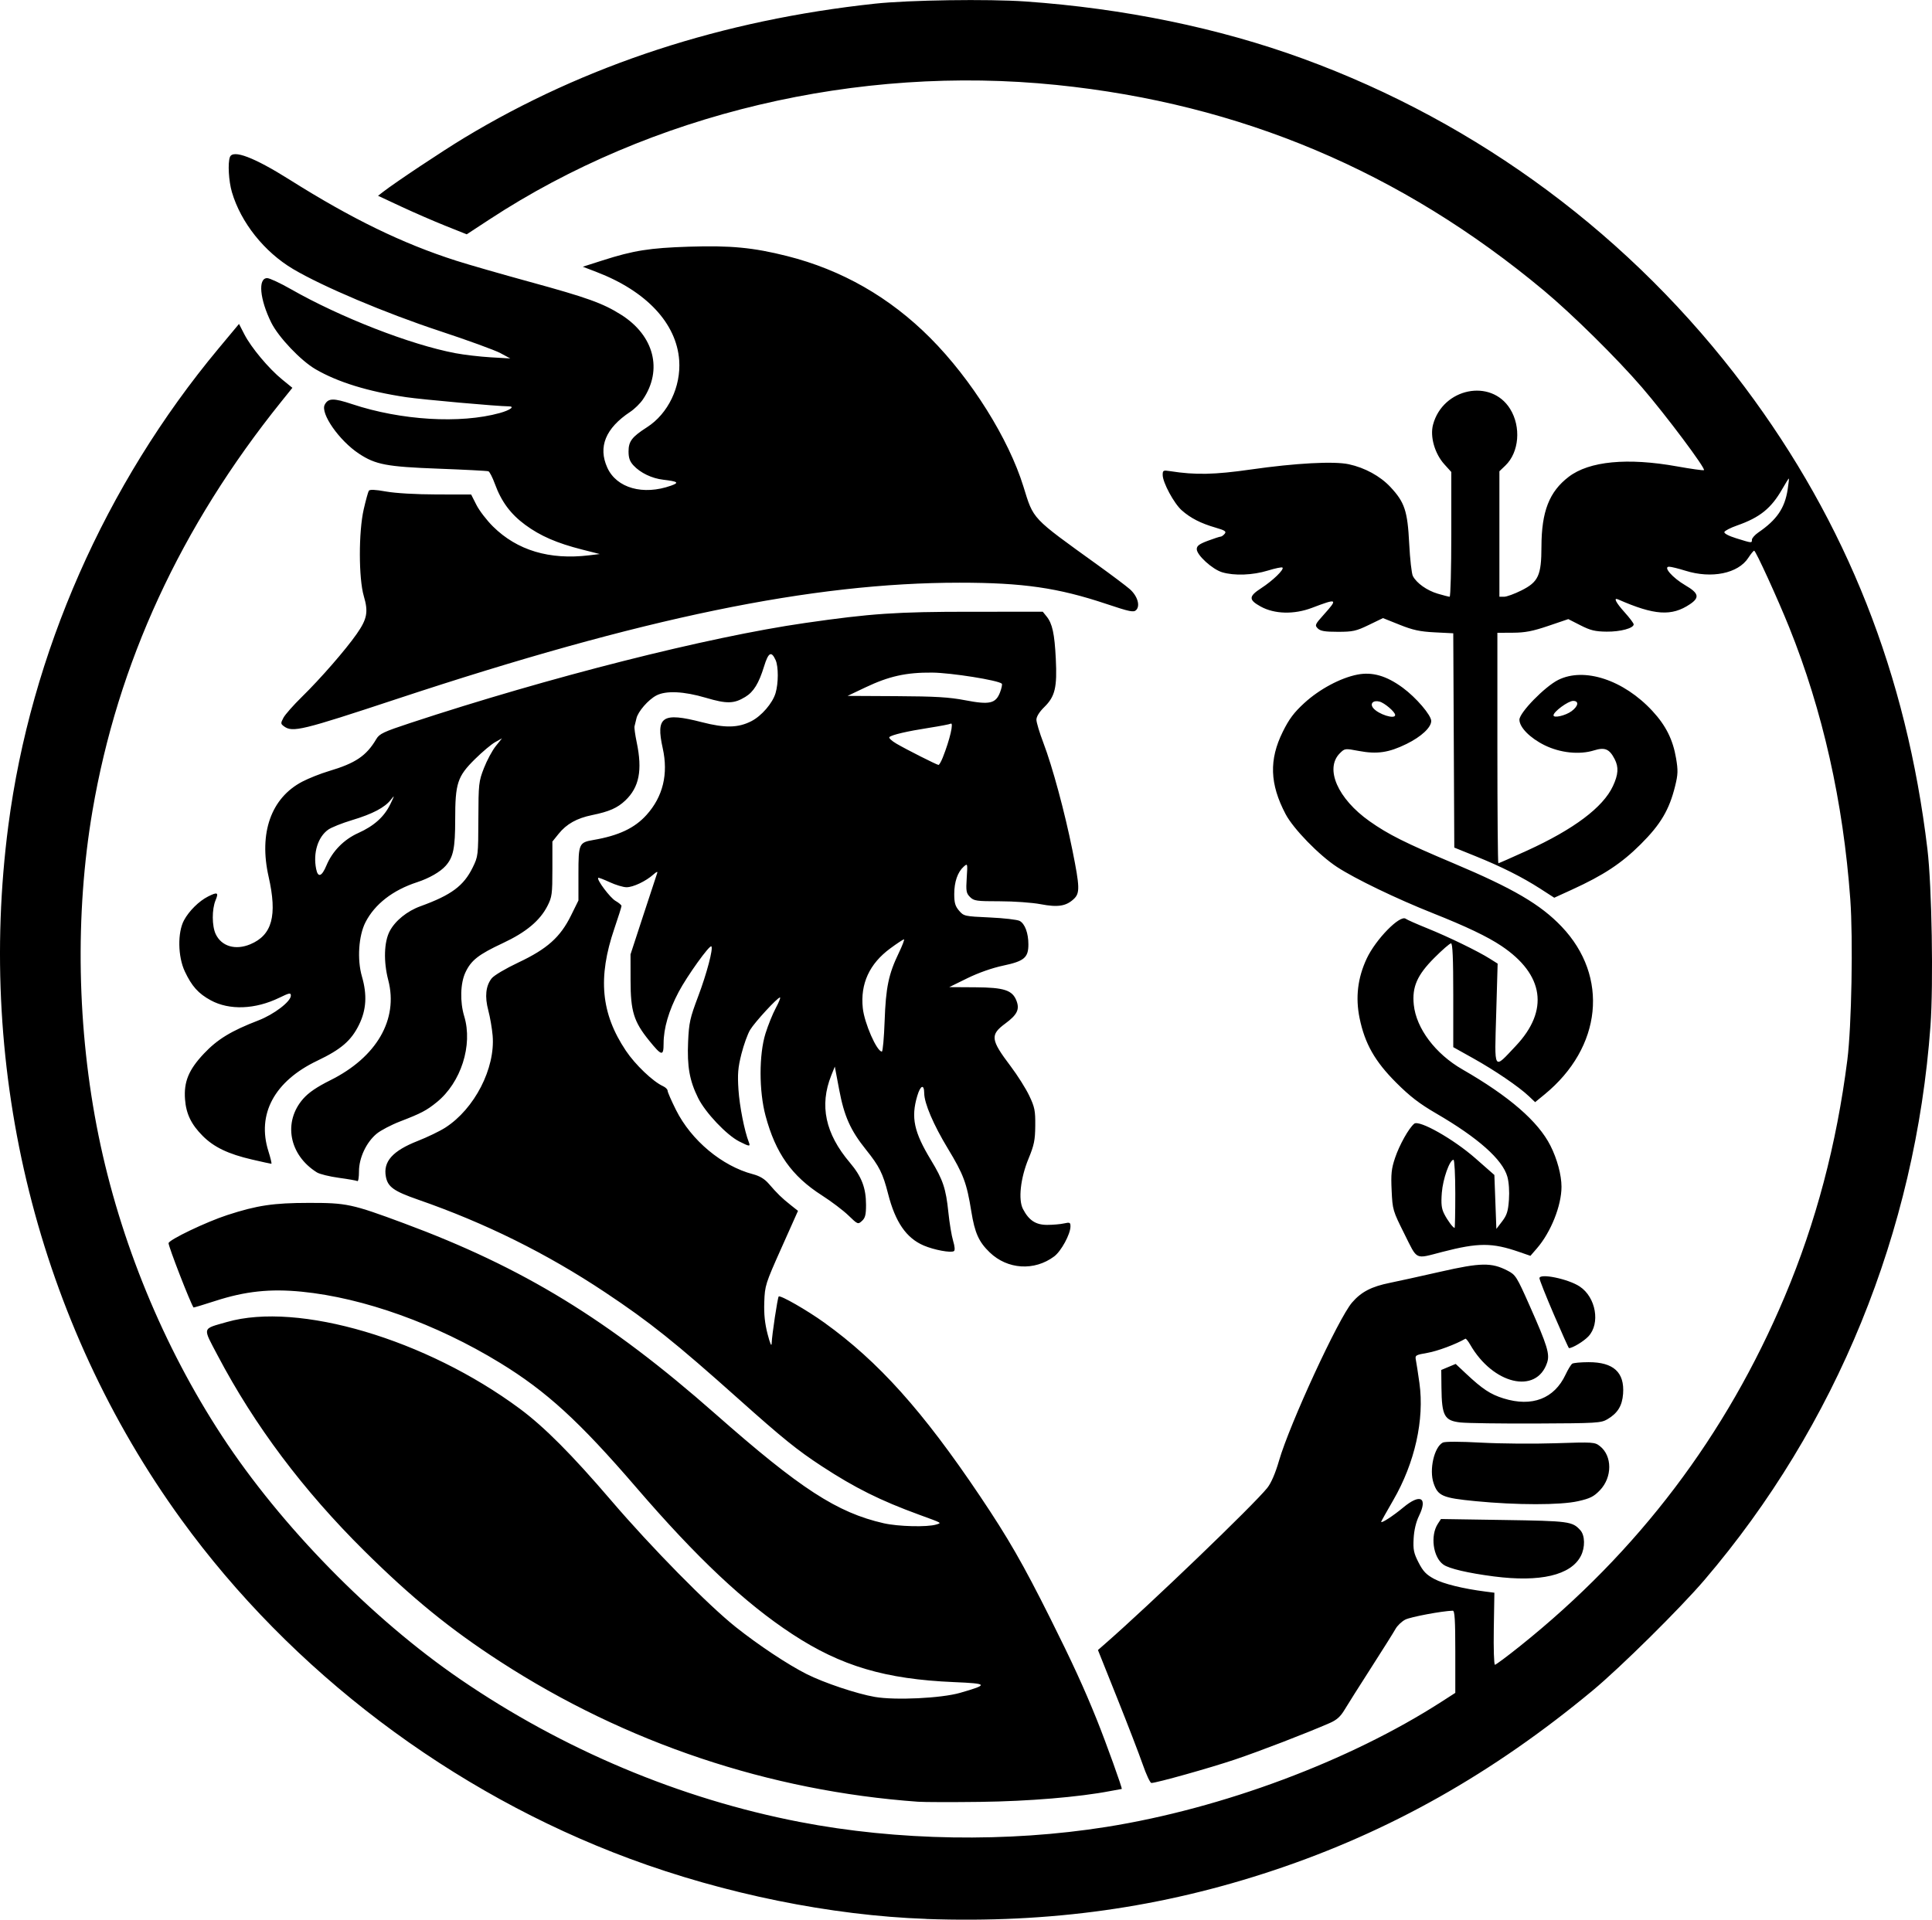 <?xml version="1.0" encoding="UTF-8" standalone="no"?>
<!-- Created with Inkscape (http://www.inkscape.org/) -->

<svg
   width="255.049mm"
   height="253.468mm"
   viewBox="0 0 255.049 253.468"
   version="1.1"
   id="svg1"
   xml:space="preserve"
   inkscape:version="1.4 (86a8ad7, 2024-10-11)"
   sodipodi:docname="Hermes.svg"
   xmlns:inkscape="http://www.inkscape.org/namespaces/inkscape"
   xmlns:sodipodi="http://sodipodi.sourceforge.net/DTD/sodipodi-0.dtd"
   xmlns="http://www.w3.org/2000/svg"
   xmlns:svg="http://www.w3.org/2000/svg"><sodipodi:namedview
     id="namedview1"
     pagecolor="#ffffff"
     bordercolor="#000000"
     borderopacity="0.25"
     inkscape:showpageshadow="2"
     inkscape:pageopacity="0.0"
     inkscape:pagecheckerboard="0"
     inkscape:deskcolor="#d1d1d1"
     inkscape:document-units="mm"
     inkscape:zoom="0.19041982"
     inkscape:cx="-28.883547"
     inkscape:cy="70.89598"
     inkscape:window-width="1828"
     inkscape:window-height="1057"
     inkscape:window-x="3924"
     inkscape:window-y="-8"
     inkscape:window-maximized="1"
     inkscape:current-layer="layer1" /><defs
     id="defs1" /><g
     inkscape:label="Warstwa 1"
     inkscape:groupmode="layer"
     id="layer1"
     transform="translate(12.225,-127.23)"><path
       style="fill:#000000"
       d="M 110.043,380.603 C 97.481,380.158 83.419,377.302 70.884,372.649 47.372,363.921 26.252,347.939 11.698,327.86 -7.173,301.828 -15.381,268.884 -11.127,236.256 -8.163,213.527 1.662,191.216 16.614,173.26 l 2.714,-3.258 0.709,1.378 c 0.897,1.743 3.216,4.514 4.978,5.951 l 1.359,1.107 -1.463,1.819 C 11.62,196.781 3.308,214.8 -0.019,234.302 -2.346,247.943 -2.063,263.18 0.779,277.149 3.618,291.102 9.328,305.002 17.09,316.852 c 7.788,11.889 19.74,24.095 31.437,32.105 13.568,9.291 29.006,15.783 44.805,18.842 12.899,2.498 27.476,2.733 40.523,0.655 15.327,-2.442 32.078,-8.705 44.252,-16.546 l 1.786,-1.15 v -5.429 c 0,-4.172 -0.077,-5.427 -0.331,-5.421 -1.398,0.035 -5.585,0.821 -6.273,1.177 -0.468,0.242 -1.049,0.797 -1.291,1.234 -0.242,0.437 -1.69,2.742 -3.218,5.123 -1.528,2.381 -3.105,4.876 -3.505,5.546 -0.545,0.913 -1.04,1.354 -1.984,1.764 -3.191,1.387 -9.257,3.722 -12.503,4.814 -3.33,1.12 -10.341,3.086 -11.013,3.088 -0.164,4.6e-4 -0.68,-1.1 -1.146,-2.447 -0.467,-1.346 -1.988,-5.296 -3.38,-8.777 l -2.531,-6.329 0.899,-0.786 c 5.956,-5.203 19.693,-18.407 21.46,-20.628 0.509,-0.64 1.064,-1.928 1.542,-3.578 1.411,-4.868 7.849,-18.814 9.646,-20.895 1.214,-1.407 2.56,-2.107 4.992,-2.597 1.039,-0.21 4.044,-0.871 6.677,-1.47 5.322,-1.211 6.741,-1.234 8.855,-0.142 1.071,0.553 1.205,0.766 2.941,4.68 2.32,5.23 2.66,6.345 2.282,7.475 -1.409,4.214 -7.137,2.869 -10.154,-2.385 -0.272,-0.474 -0.558,-0.826 -0.635,-0.78 -1.232,0.722 -3.675,1.635 -4.99,1.863 -1.605,0.279 -1.67,0.32 -1.539,0.972 0.075,0.375 0.283,1.731 0.463,3.015 0.675,4.826 -0.603,10.543 -3.46,15.478 -0.876,1.514 -1.593,2.797 -1.593,2.851 0,0.245 1.585,-0.784 2.91,-1.889 2.259,-1.884 3.274,-1.336 2.079,1.121 -0.388,0.798 -0.642,1.873 -0.701,2.97 -0.079,1.474 0.015,1.928 0.654,3.175 0.596,1.163 1.012,1.597 2.069,2.163 1.217,0.651 3.78,1.283 6.747,1.665 l 1.191,0.153 -0.078,4.757 c -0.043,2.616 0.025,4.757 0.15,4.757 0.125,0 1.606,-1.101 3.289,-2.447 15.619,-12.489 27.257,-27.861 34.981,-46.207 4.11,-9.762 6.831,-20.046 8.25,-31.187 0.562,-4.412 0.775,-15.984 0.39,-21.268 -0.933,-12.825 -3.644,-24.888 -8.063,-35.877 -1.521,-3.781 -4.419,-10.123 -4.625,-10.119 -0.09,0.002 -0.439,0.427 -0.774,0.945 -1.337,2.064 -4.844,2.783 -8.296,1.701 -0.922,-0.289 -1.894,-0.527 -2.158,-0.529 -0.839,-0.006 0.446,1.463 2.151,2.459 1.771,1.035 1.911,1.609 0.605,2.488 -2.418,1.63 -4.701,1.478 -9.485,-0.629 -0.659,-0.29 -0.306,0.41 0.86,1.707 0.655,0.728 1.191,1.441 1.191,1.584 0,0.512 -1.751,0.985 -3.572,0.964 -1.521,-0.017 -2.138,-0.167 -3.455,-0.838 l -1.603,-0.817 -2.631,0.893 c -2.07,0.703 -3.068,0.895 -4.681,0.904 l -2.051,0.011 v 15.214 c 0,8.367 0.058,15.214 0.129,15.214 0.071,0 1.769,-0.748 3.774,-1.662 6.183,-2.82 10.045,-5.719 11.349,-8.52 0.718,-1.543 0.78,-2.506 0.228,-3.574 -0.693,-1.34 -1.291,-1.591 -2.729,-1.144 -1.919,0.597 -4.455,0.331 -6.513,-0.682 -1.928,-0.949 -3.328,-2.368 -3.328,-3.374 0,-0.932 3.353,-4.37 5.121,-5.252 3.441,-1.715 8.636,-5.8e-4 12.436,4.103 1.772,1.914 2.705,3.779 3.122,6.241 0.272,1.607 0.254,2.139 -0.122,3.663 -0.776,3.146 -1.907,5.058 -4.542,7.686 -2.538,2.53 -4.903,4.091 -9.107,6.011 l -2.309,1.055 -1.836,-1.184 c -2.381,-1.535 -5.128,-2.915 -8.583,-4.312 l -2.778,-1.123 -0.068,-14.149 -0.068,-14.149 -2.445,-0.124 c -1.963,-0.1 -2.878,-0.298 -4.639,-1.003 l -2.194,-0.879 -1.872,0.906 c -1.673,0.809 -2.107,0.906 -4.08,0.906 -1.719,0 -2.307,-0.099 -2.655,-0.446 -0.418,-0.418 -0.37,-0.531 0.784,-1.815 1.907,-2.121 1.804,-2.181 -1.548,-0.906 -2.365,0.899 -4.951,0.835 -6.769,-0.168 -1.623,-0.895 -1.609,-1.344 0.073,-2.434 1.519,-0.984 3.048,-2.466 2.8,-2.714 -0.085,-0.085 -0.952,0.093 -1.927,0.394 -1.995,0.616 -4.433,0.707 -6.043,0.224 -1.285,-0.385 -3.347,-2.265 -3.347,-3.052 0,-0.431 0.327,-0.678 1.465,-1.104 0.806,-0.301 1.565,-0.548 1.687,-0.548 0.122,0 0.362,-0.168 0.533,-0.374 0.257,-0.31 0.047,-0.451 -1.216,-0.818 -1.94,-0.564 -3.269,-1.243 -4.434,-2.266 -1.03,-0.904 -2.533,-3.686 -2.533,-4.688 0,-0.606 0.072,-0.642 0.992,-0.498 3.331,0.521 5.837,0.469 10.649,-0.22 5.898,-0.844 10.956,-1.117 12.921,-0.695 2.116,0.454 4.152,1.566 5.494,3 1.891,2.022 2.268,3.157 2.488,7.49 0.104,2.049 0.322,3.975 0.485,4.279 0.504,0.942 1.859,1.902 3.279,2.324 0.747,0.222 1.456,0.403 1.575,0.403 0.119,0 0.217,-3.706 0.217,-8.236 v -8.236 l -0.915,-1.013 c -1.275,-1.411 -1.916,-3.661 -1.494,-5.239 1.291,-4.828 7.656,-6.13 10.172,-2.081 1.475,2.374 1.195,5.738 -0.623,7.48 l -0.789,0.756 v 8.285 8.285 h 0.619 c 0.341,0 1.365,-0.373 2.278,-0.829 2.252,-1.125 2.646,-1.986 2.654,-5.796 0.01,-4.633 1.031,-7.249 3.596,-9.209 2.714,-2.075 7.755,-2.558 14.335,-1.373 1.782,0.321 3.364,0.542 3.516,0.492 0.334,-0.111 -5.019,-7.266 -8.18,-10.933 -3.317,-3.849 -9.203,-9.659 -12.944,-12.779 -18.859,-15.729 -40.054,-24.673 -64.346,-27.152 -26.287,-2.683 -53.514,3.774 -74.844,17.751 l -3.01,1.972 -2.811,-1.123 c -1.546,-0.618 -4.18,-1.763 -5.854,-2.545 l -3.042,-1.422 0.661,-0.512 c 1.631,-1.264 7.827,-5.388 10.715,-7.133 15.93,-9.625 34.084,-15.556 54.24,-17.722 4.468,-0.48 14.942,-0.632 19.844,-0.288 13.01,0.913 25.553,3.498 36.645,7.552 23.243,8.496 43.449,23.52 58.301,43.35 13.482,18.001 21.37,37.953 24.133,61.039 0.582,4.864 0.803,17.775 0.4,23.324 -1.975,27.152 -12.434,52.797 -29.843,73.17 -3.204,3.749 -11.093,11.55 -14.759,14.594 -13.215,10.971 -26.787,18.625 -42.069,23.725 -14.831,4.949 -29.561,7.014 -45.905,6.434 z m 85.196,-159.467 c 0.906,-0.669 1.014,-1.358 0.212,-1.358 -0.652,0 -2.593,1.426 -2.593,1.904 0,0.404 1.587,0.04 2.381,-0.546 z m 23.812,-22.639 c 0,-0.208 0.387,-0.644 0.86,-0.968 2.424,-1.661 3.471,-3.193 3.855,-5.639 0.128,-0.814 0.199,-1.481 0.159,-1.481 -0.04,0 -0.433,0.629 -0.872,1.398 -1.458,2.549 -2.955,3.756 -5.966,4.81 -0.862,0.302 -1.614,0.689 -1.671,0.86 -0.062,0.186 0.569,0.521 1.567,0.83 2.088,0.648 2.068,0.647 2.068,0.19 z M 108.984,365.134 c -19.665,-1.414 -38.595,-7.762 -55.166,-18.499 -6.615,-4.286 -11.671,-8.406 -17.949,-14.624 -8.058,-7.982 -14.5,-16.567 -19.357,-25.797 -2.01,-3.819 -2.105,-3.47 1.217,-4.425 9.427,-2.71 26.306,2.285 38.651,11.438 3.246,2.407 6.886,6.062 12.07,12.119 5.322,6.219 12.788,13.805 16.456,16.723 3.004,2.389 6.863,4.95 9.35,6.206 2.284,1.153 6.631,2.609 9.017,3.02 2.7,0.464 8.76,0.174 11.238,-0.538 3.813,-1.096 3.738,-1.228 -0.801,-1.42 -9.072,-0.385 -14.909,-2.117 -21.339,-6.334 -6.27,-4.112 -12.566,-10.03 -20.611,-19.376 -7.511,-8.725 -11.841,-12.687 -17.967,-16.437 -8.4,-5.143 -18.001,-8.591 -26.177,-9.402 -4.177,-0.414 -7.467,-0.063 -11.423,1.22 -1.559,0.505 -2.85,0.894 -2.871,0.863 -0.453,-0.684 -3.294,-8.003 -3.294,-8.487 0,-0.432 4.956,-2.807 7.763,-3.72 3.929,-1.278 6.083,-1.599 10.758,-1.603 4.991,-0.005 5.667,0.14 12.496,2.673 15.801,5.861 27.042,12.738 41.161,25.184 11.217,9.887 16.074,13.043 22.23,14.444 1.919,0.437 5.747,0.531 6.927,0.171 0.751,-0.229 0.881,-0.154 -2.249,-1.298 -5.142,-1.88 -8.464,-3.536 -12.836,-6.394 -3.24,-2.119 -5.162,-3.671 -10.976,-8.865 -8.399,-7.503 -11.745,-10.178 -17.64,-14.103 -7.714,-5.137 -15.822,-9.156 -24.693,-12.239 -3.209,-1.115 -4,-1.681 -4.255,-3.039 -0.374,-1.993 0.892,-3.41 4.209,-4.713 1.273,-0.5 2.909,-1.29 3.636,-1.757 3.863,-2.479 6.62,-7.843 6.25,-12.16 -0.081,-0.946 -0.337,-2.434 -0.569,-3.307 -0.489,-1.839 -0.342,-3.246 0.441,-4.243 0.305,-0.388 1.846,-1.302 3.543,-2.103 3.782,-1.784 5.519,-3.336 6.928,-6.191 l 0.984,-1.992 v -3.538 c 0,-3.956 0.073,-4.121 1.964,-4.447 3.349,-0.576 5.446,-1.563 7.018,-3.303 2.177,-2.41 2.905,-5.402 2.144,-8.822 -0.932,-4.189 -0.048,-4.774 5.175,-3.429 3.065,0.79 4.783,0.754 6.524,-0.134 1.343,-0.685 2.796,-2.367 3.195,-3.698 0.392,-1.307 0.395,-3.524 0.007,-4.376 -0.563,-1.235 -0.95,-1.019 -1.525,0.849 -0.685,2.229 -1.375,3.352 -2.472,4.02 -1.497,0.913 -2.437,0.934 -5.204,0.116 -2.904,-0.859 -5.265,-0.97 -6.534,-0.308 -1.077,0.562 -2.438,2.131 -2.637,3.04 -0.087,0.398 -0.2,0.86 -0.25,1.028 -0.051,0.168 0.078,1.121 0.287,2.117 0.773,3.694 0.333,5.939 -1.507,7.685 -1.041,0.988 -2.122,1.464 -4.366,1.923 -2.03,0.415 -3.386,1.173 -4.438,2.481 l -0.819,1.017 v 3.613 c 0,3.314 -0.054,3.718 -0.649,4.884 -0.999,1.955 -2.833,3.484 -5.904,4.92 -3.204,1.499 -4.174,2.258 -4.926,3.858 -0.674,1.433 -0.741,3.884 -0.159,5.801 1.155,3.807 -0.426,8.746 -3.63,11.342 -1.357,1.099 -2.056,1.466 -4.84,2.539 -1.164,0.449 -2.552,1.176 -3.085,1.615 -1.366,1.127 -2.339,3.195 -2.339,4.968 0,0.78 -0.093,1.362 -0.206,1.292 -0.113,-0.07 -1.215,-0.264 -2.447,-0.431 -1.233,-0.167 -2.539,-0.489 -2.903,-0.716 -3.681,-2.299 -4.494,-6.673 -1.808,-9.725 0.724,-0.822 1.796,-1.553 3.587,-2.445 6.111,-3.043 8.996,-8.032 7.642,-13.216 -0.639,-2.447 -0.563,-5.041 0.191,-6.469 0.728,-1.379 2.298,-2.651 4.065,-3.291 4.066,-1.475 5.697,-2.684 6.887,-5.108 0.722,-1.47 0.736,-1.591 0.752,-6.393 0.015,-4.685 0.047,-4.974 0.739,-6.747 0.398,-1.019 1.096,-2.318 1.552,-2.887 l 0.829,-1.035 -0.907,0.506 c -0.499,0.278 -1.69,1.279 -2.648,2.225 -2.334,2.305 -2.624,3.188 -2.624,7.993 0,3.785 -0.247,4.979 -1.267,6.121 -0.714,0.799 -2.179,1.638 -3.76,2.153 -3.209,1.046 -5.591,2.894 -6.818,5.291 -0.908,1.772 -1.114,4.93 -0.467,7.154 0.705,2.426 0.586,4.409 -0.385,6.38 -1.034,2.101 -2.362,3.245 -5.511,4.747 -5.652,2.697 -8.001,7.05 -6.448,11.953 0.288,0.91 0.462,1.654 0.386,1.654 -0.076,0 -1.224,-0.252 -2.552,-0.56 -3.145,-0.73 -5.033,-1.635 -6.517,-3.126 -1.51,-1.517 -2.182,-2.909 -2.326,-4.821 -0.175,-2.317 0.482,-3.909 2.493,-6.041 1.787,-1.895 3.597,-2.997 7.196,-4.384 2.056,-0.792 4.281,-2.492 4.281,-3.271 0,-0.407 -0.181,-0.374 -1.521,0.278 -3.186,1.549 -6.596,1.677 -9.054,0.339 -1.637,-0.891 -2.5,-1.852 -3.424,-3.815 -0.92,-1.954 -0.971,-5.138 -0.109,-6.747 0.664,-1.237 1.983,-2.542 3.18,-3.145 1.246,-0.628 1.423,-0.54 0.992,0.491 -0.499,1.194 -0.49,3.408 0.018,4.478 0.768,1.618 2.603,2.158 4.559,1.341 2.893,-1.209 3.59,-3.775 2.424,-8.922 -1.309,-5.78 0.323,-10.395 4.438,-12.55 0.847,-0.444 2.43,-1.072 3.518,-1.395 3.532,-1.051 4.949,-2.011 6.269,-4.246 0.403,-0.682 0.968,-0.949 4.442,-2.095 18.341,-6.054 39.271,-11.359 52.134,-13.214 8.738,-1.26 12.06,-1.485 21.918,-1.486 l 9.482,-8.1e-4 0.499,0.616 c 0.763,0.943 1.054,2.276 1.219,5.601 0.188,3.777 -0.098,4.975 -1.518,6.367 -0.651,0.638 -1.041,1.263 -1.041,1.669 0,0.357 0.415,1.736 0.921,3.063 1.19,3.119 2.821,9.15 3.831,14.168 0.981,4.875 1.004,5.672 0.184,6.442 -1.014,0.953 -2.104,1.125 -4.371,0.691 -1.115,-0.213 -3.534,-0.387 -5.395,-0.387 -3.086,-4e-5 -3.421,-0.048 -3.935,-0.562 -0.499,-0.499 -0.548,-0.781 -0.436,-2.519 0.124,-1.938 0.12,-1.952 -0.401,-1.489 -0.798,0.711 -1.247,2.013 -1.247,3.62 0,1.15 0.132,1.602 0.638,2.191 0.622,0.724 0.724,0.746 4.035,0.895 1.868,0.084 3.652,0.29 3.964,0.457 0.694,0.373 1.152,1.607 1.152,3.104 0,1.744 -0.556,2.213 -3.32,2.797 -1.461,0.309 -3.281,0.949 -4.75,1.671 l -2.381,1.17 3.44,0.021 c 3.823,0.024 4.908,0.381 5.445,1.795 0.43,1.131 0.081,1.836 -1.48,2.989 -2.031,1.5 -1.952,2.127 0.714,5.655 0.892,1.181 1.99,2.921 2.441,3.867 0.724,1.522 0.816,1.979 0.798,3.969 -0.017,1.914 -0.15,2.564 -0.894,4.366 -1.057,2.559 -1.37,5.402 -0.73,6.633 0.782,1.504 1.686,2.099 3.187,2.099 0.752,0 1.755,-0.086 2.228,-0.192 0.77,-0.172 0.86,-0.131 0.857,0.397 -0.004,1.019 -1.227,3.269 -2.152,3.96 -2.616,1.955 -6.165,1.73 -8.518,-0.54 -1.433,-1.383 -1.964,-2.569 -2.421,-5.408 -0.603,-3.745 -1.026,-4.879 -3.09,-8.287 -1.9,-3.136 -3.116,-5.979 -3.126,-7.311 -0.01,-1.255 -0.497,-1.066 -0.919,0.355 -0.847,2.854 -0.437,4.766 1.818,8.482 1.585,2.61 1.969,3.763 2.287,6.868 0.145,1.415 0.427,3.115 0.627,3.778 0.228,0.758 0.267,1.264 0.105,1.365 -0.41,0.254 -2.62,-0.159 -3.988,-0.744 -2.296,-0.983 -3.744,-3.086 -4.699,-6.824 -0.691,-2.705 -1.149,-3.623 -2.911,-5.821 -2.058,-2.568 -2.88,-4.405 -3.544,-7.919 l -0.579,-3.061 -0.471,1.176 c -1.581,3.952 -0.786,7.68 2.453,11.5 1.563,1.843 2.14,3.351 2.14,5.586 0,1.304 -0.108,1.729 -0.537,2.118 -0.527,0.477 -0.561,0.463 -1.786,-0.723 -0.687,-0.665 -2.261,-1.857 -3.498,-2.648 -3.984,-2.548 -6.124,-5.572 -7.447,-10.527 -0.868,-3.25 -0.87,-8.068 -0.005,-10.848 0.34,-1.091 0.953,-2.609 1.364,-3.373 0.41,-0.764 0.657,-1.389 0.549,-1.389 -0.325,0 -3.304,3.234 -3.938,4.275 -0.324,0.532 -0.841,1.961 -1.148,3.175 -0.459,1.815 -0.529,2.653 -0.394,4.721 0.143,2.182 0.792,5.473 1.37,6.945 0.234,0.596 0.075,0.583 -1.274,-0.105 -1.674,-0.854 -4.459,-3.798 -5.415,-5.724 -1.142,-2.302 -1.474,-4.166 -1.327,-7.461 0.112,-2.5 0.247,-3.109 1.334,-5.988 1.126,-2.983 2.004,-6.316 1.735,-6.585 -0.232,-0.232 -3.197,3.902 -4.321,6.026 -1.306,2.468 -1.985,4.793 -1.985,6.801 0,1.717 -0.251,1.665 -1.92,-0.399 -2.018,-2.496 -2.436,-3.854 -2.441,-7.929 l -0.005,-3.44 1.68,-5.141 c 0.924,-2.828 1.747,-5.328 1.828,-5.556 0.105,-0.294 -0.039,-0.249 -0.49,0.152 -1.001,0.891 -2.671,1.682 -3.544,1.679 -0.439,-10e-4 -1.44,-0.302 -2.225,-0.667 -0.785,-0.365 -1.468,-0.624 -1.518,-0.574 -0.23,0.23 1.583,2.643 2.286,3.043 0.434,0.247 0.79,0.549 0.791,0.672 9.2e-4,0.123 -0.421,1.461 -0.938,2.974 -2.217,6.488 -1.773,11.22 1.514,16.134 1.238,1.851 3.57,4.077 4.916,4.691 0.327,0.15 0.595,0.418 0.595,0.596 0,0.178 0.498,1.32 1.107,2.537 2.009,4.018 6.072,7.412 10.157,8.486 0.9,0.237 1.543,0.624 2.095,1.264 1.125,1.303 1.711,1.874 2.855,2.782 l 1,0.794 -2.186,4.895 c -2.115,4.734 -2.189,4.969 -2.265,7.144 -0.056,1.591 0.072,2.83 0.437,4.233 0.342,1.314 0.524,1.716 0.539,1.191 0.029,-1.026 0.779,-6.007 0.926,-6.154 0.212,-0.212 3.724,1.799 6.018,3.447 7.155,5.141 12.996,11.651 20.573,22.933 3.717,5.534 5.66,8.915 9.258,16.108 2.896,5.791 4.477,9.235 6.155,13.408 1.212,3.015 3.411,9.128 3.284,9.128 -0.047,0 -0.726,0.124 -1.51,0.275 -4.13,0.797 -10.758,1.349 -17.168,1.431 -3.711,0.047 -7.402,0.039 -8.202,-0.019 z m -4.426,-103.089 c 0.158,-4.451 0.519,-6.187 1.873,-8.996 0.473,-0.982 0.778,-1.786 0.677,-1.786 -0.101,0 -0.916,0.539 -1.81,1.198 -2.745,2.021 -3.96,4.661 -3.624,7.874 0.208,1.993 1.853,5.745 2.518,5.745 0.123,0 0.287,-1.816 0.366,-4.035 z M 30.869,241.505 c 0.778,-1.871 2.303,-3.428 4.186,-4.274 2.095,-0.941 3.428,-2.137 4.24,-3.804 0.584,-1.199 0.594,-1.267 0.091,-0.616 -0.807,1.044 -2.41,1.889 -5.145,2.711 -1.309,0.394 -2.722,0.959 -3.14,1.257 -1.367,0.973 -2.013,3.08 -1.591,5.19 0.238,1.191 0.743,1.019 1.359,-0.465 z m 81.364,-14.253 c 0.935,-2.341 1.492,-4.746 1.034,-4.463 -0.118,0.073 -1.398,0.317 -2.844,0.543 -2.907,0.453 -4.892,0.916 -5.235,1.22 -0.124,0.109 0.293,0.501 0.926,0.871 1.341,0.783 5.305,2.787 5.554,2.807 0.093,0.008 0.348,-0.433 0.566,-0.978 z m 7.566,-8.623 c 0.205,-0.539 0.307,-1.046 0.227,-1.126 -0.448,-0.448 -6.683,-1.441 -9.191,-1.463 -3.436,-0.03 -5.695,0.472 -8.828,1.961 l -2.346,1.115 6.447,0.034 c 5.163,0.027 6.974,0.135 9.093,0.543 3.227,0.621 4.027,0.436 4.598,-1.064 z m 65.175,116.752 c -3.41,-0.443 -5.912,-1.029 -6.657,-1.56 -1.363,-0.971 -1.748,-3.83 -0.726,-5.391 l 0.411,-0.627 8.287,0.128 c 8.642,0.133 9.058,0.189 10.11,1.351 0.622,0.688 0.653,2.267 0.066,3.402 -1.314,2.54 -5.37,3.492 -11.49,2.697 z m -2.437,-9.939 c -4.326,-0.42 -4.937,-0.682 -5.51,-2.37 -0.603,-1.776 0.072,-4.757 1.214,-5.362 0.281,-0.149 2.262,-0.146 5.09,0.008 2.547,0.138 6.952,0.174 9.79,0.079 4.982,-0.166 5.184,-0.153 5.868,0.386 1.637,1.289 1.638,4.106 0.002,5.815 -0.81,0.846 -1.296,1.091 -2.879,1.448 -2.356,0.532 -8.076,0.53 -13.574,-0.003 z m -1.94,-10.386 c -2.151,-0.238 -2.489,-0.855 -2.532,-4.607 l -0.026,-2.329 0.952,-0.398 0.952,-0.398 1.364,1.281 c 2.17,2.038 3.221,2.733 4.951,3.271 3.76,1.17 6.699,0.043 8.192,-3.142 0.322,-0.687 0.72,-1.336 0.885,-1.443 0.165,-0.107 1.134,-0.196 2.152,-0.198 3.292,-0.006 4.765,1.343 4.556,4.174 -0.118,1.592 -0.717,2.565 -2.07,3.362 -0.844,0.497 -1.408,0.531 -9.365,0.563 -4.657,0.019 -9.161,-0.043 -10.009,-0.137 z m 12.31,-14.25 c -1.047,-2.437 -1.904,-4.597 -1.904,-4.798 2.2e-4,-0.695 3.802,0.088 5.318,1.096 2.141,1.423 2.741,4.885 1.142,6.585 -0.617,0.656 -2.095,1.549 -2.563,1.549 -0.049,0 -0.946,-1.994 -1.993,-4.432 z m -19.736,-10.655 c -1.527,-3.053 -1.563,-3.175 -1.682,-5.724 -0.103,-2.193 -0.031,-2.876 0.457,-4.324 0.572,-1.699 1.809,-3.906 2.521,-4.497 0.651,-0.54 5.191,2.027 8.087,4.574 l 2.497,2.195 0.132,3.56 0.132,3.56 0.763,-0.998 c 0.623,-0.815 0.788,-1.336 0.895,-2.841 0.079,-1.104 -0.004,-2.327 -0.206,-3.051 -0.635,-2.267 -3.856,-5.132 -9.39,-8.351 -2.222,-1.293 -3.473,-2.256 -5.292,-4.074 -2.809,-2.809 -4.135,-5.147 -4.827,-8.511 -0.562,-2.732 -0.253,-5.319 0.939,-7.866 1.192,-2.548 4.403,-5.823 5.154,-5.259 0.177,0.133 1.452,0.698 2.835,1.256 2.794,1.128 6.689,3.02 8.266,4.016 l 1.03,0.65 -0.19,6.631 c -0.221,7.705 -0.404,7.406 2.593,4.229 4.415,-4.68 3.728,-9.427 -1.909,-13.198 -1.846,-1.235 -4.624,-2.561 -9.044,-4.317 -4.815,-1.913 -10.265,-4.542 -12.652,-6.103 -2.377,-1.555 -5.771,-5.044 -6.791,-6.982 -2.094,-3.979 -2.202,-7.179 -0.367,-10.881 0.834,-1.684 1.474,-2.537 2.843,-3.792 1.986,-1.82 4.76,-3.307 6.99,-3.746 1.979,-0.39 3.857,0.152 6.008,1.736 1.761,1.297 3.751,3.622 3.751,4.383 0,0.858 -1.312,2.079 -3.261,3.036 -2.341,1.149 -3.895,1.377 -6.299,0.923 -1.826,-0.345 -1.854,-0.341 -2.502,0.306 -2.025,2.025 -0.284,6.006 3.927,8.979 2.465,1.74 4.695,2.858 11.045,5.535 7.926,3.342 11.516,5.445 14.31,8.379 6.28,6.598 5.326,15.943 -2.263,22.162 l -1.237,1.013 -0.841,-0.796 c -1.319,-1.248 -4.463,-3.388 -7.338,-4.994 l -2.631,-1.47 v -6.855 c 0,-4.857 -0.086,-6.855 -0.294,-6.855 -0.162,0 -1.156,0.863 -2.208,1.918 -2.265,2.271 -2.952,3.838 -2.709,6.189 0.323,3.127 2.846,6.483 6.42,8.539 6.178,3.554 9.994,6.859 11.617,10.065 0.889,1.756 1.462,3.886 1.462,5.436 0,2.489 -1.404,6.003 -3.247,8.129 l -0.854,0.985 -1.491,-0.515 c -3.574,-1.235 -5.369,-1.235 -10.151,8.4e-4 -3.673,0.949 -3.223,1.164 -5,-2.388 z m 6.72,-5.286 c 0,-2.474 -0.106,-4.498 -0.235,-4.498 -0.508,0 -1.404,2.533 -1.543,4.361 -0.112,1.478 -0.043,2.08 0.321,2.796 0.436,0.859 1.164,1.839 1.366,1.839 0.05,0 0.091,-2.024 0.091,-4.498 z m -7.938,-63.225 c 0,-0.404 -1.396,-1.6 -2.07,-1.772 -0.841,-0.216 -1.305,0.276 -0.816,0.865 0.686,0.826 2.886,1.518 2.886,0.907 z m -146.692,1.491 c -0.442,-0.323 -0.447,-0.409 -0.07,-1.124 0.225,-0.426 1.32,-1.668 2.434,-2.759 2.465,-2.415 5.76,-6.199 7.233,-8.305 1.386,-1.981 1.561,-2.909 0.944,-5.002 -0.689,-2.34 -0.695,-8.489 -0.011,-11.467 0.272,-1.184 0.573,-2.28 0.67,-2.435 0.123,-0.198 0.806,-0.171 2.283,0.093 1.262,0.225 3.938,0.379 6.668,0.385 l 4.56,0.009 0.697,1.375 c 0.383,0.756 1.367,2.038 2.187,2.849 3.191,3.155 7.452,4.433 12.687,3.805 l 1.407,-0.169 -2.333,-0.593 c -3.333,-0.847 -5.519,-1.798 -7.508,-3.264 -1.933,-1.425 -3.152,-3.07 -4.003,-5.403 -0.313,-0.858 -0.697,-1.608 -0.855,-1.667 -0.157,-0.059 -3.143,-0.215 -6.636,-0.346 -6.804,-0.255 -8.268,-0.533 -10.466,-1.988 -2.604,-1.723 -5.113,-5.325 -4.504,-6.465 0.468,-0.874 1.153,-0.886 3.624,-0.065 6.443,2.143 14.273,2.613 19.482,1.171 1.368,-0.379 2.045,-0.88 1.191,-0.881 -1.416,-0.001 -11.443,-0.898 -13.546,-1.211 -5.045,-0.752 -9.023,-1.979 -11.966,-3.69 -1.953,-1.136 -4.89,-4.228 -5.844,-6.152 -1.525,-3.077 -1.782,-5.879 -0.539,-5.879 0.315,0 1.712,0.65 3.104,1.444 6.549,3.737 15.795,7.34 21.715,8.463 1.165,0.221 3.278,0.469 4.696,0.551 l 2.578,0.149 -1.309,-0.705 c -0.72,-0.388 -4.335,-1.704 -8.034,-2.925 -7.155,-2.363 -15.437,-5.865 -19.331,-8.175 -3.807,-2.259 -6.899,-6.148 -8.078,-10.16 -0.425,-1.445 -0.561,-3.848 -0.262,-4.627 0.394,-1.028 3.185,0.031 7.885,2.992 8.204,5.169 14.906,8.429 21.985,10.694 1.601,0.512 5.976,1.771 9.722,2.797 7.586,2.078 9.626,2.811 12.033,4.326 4.374,2.752 5.546,7.294 2.89,11.202 -0.358,0.527 -1.108,1.261 -1.668,1.631 -3.26,2.159 -4.273,4.629 -3.024,7.377 1.224,2.696 4.737,3.683 8.42,2.366 1.112,-0.397 0.909,-0.548 -1.056,-0.782 -1.493,-0.178 -2.988,-0.896 -3.902,-1.875 -0.494,-0.529 -0.661,-0.998 -0.661,-1.85 0,-1.343 0.441,-1.923 2.438,-3.204 2.79,-1.789 4.497,-5.345 4.247,-8.841 -0.349,-4.872 -4.323,-9.124 -10.885,-11.645 l -1.84,-0.707 2.623,-0.839 c 4.082,-1.306 6.211,-1.643 11.404,-1.808 5.487,-0.174 8.47,0.111 12.928,1.234 7.23,1.821 13.564,5.445 18.923,10.825 5.408,5.43 10.33,13.282 12.289,19.608 1.363,4.401 1.008,4.025 9.76,10.33 1.878,1.353 3.805,2.802 4.281,3.22 1.014,0.891 1.412,2.194 0.842,2.764 -0.33,0.33 -0.845,0.224 -3.93,-0.808 -6.375,-2.133 -11.014,-2.805 -19.376,-2.805 -19.478,0 -41.87,4.626 -74.264,15.342 -12.601,4.169 -13.788,4.457 -14.929,3.622 z"
       id="path1" /></g></svg>
